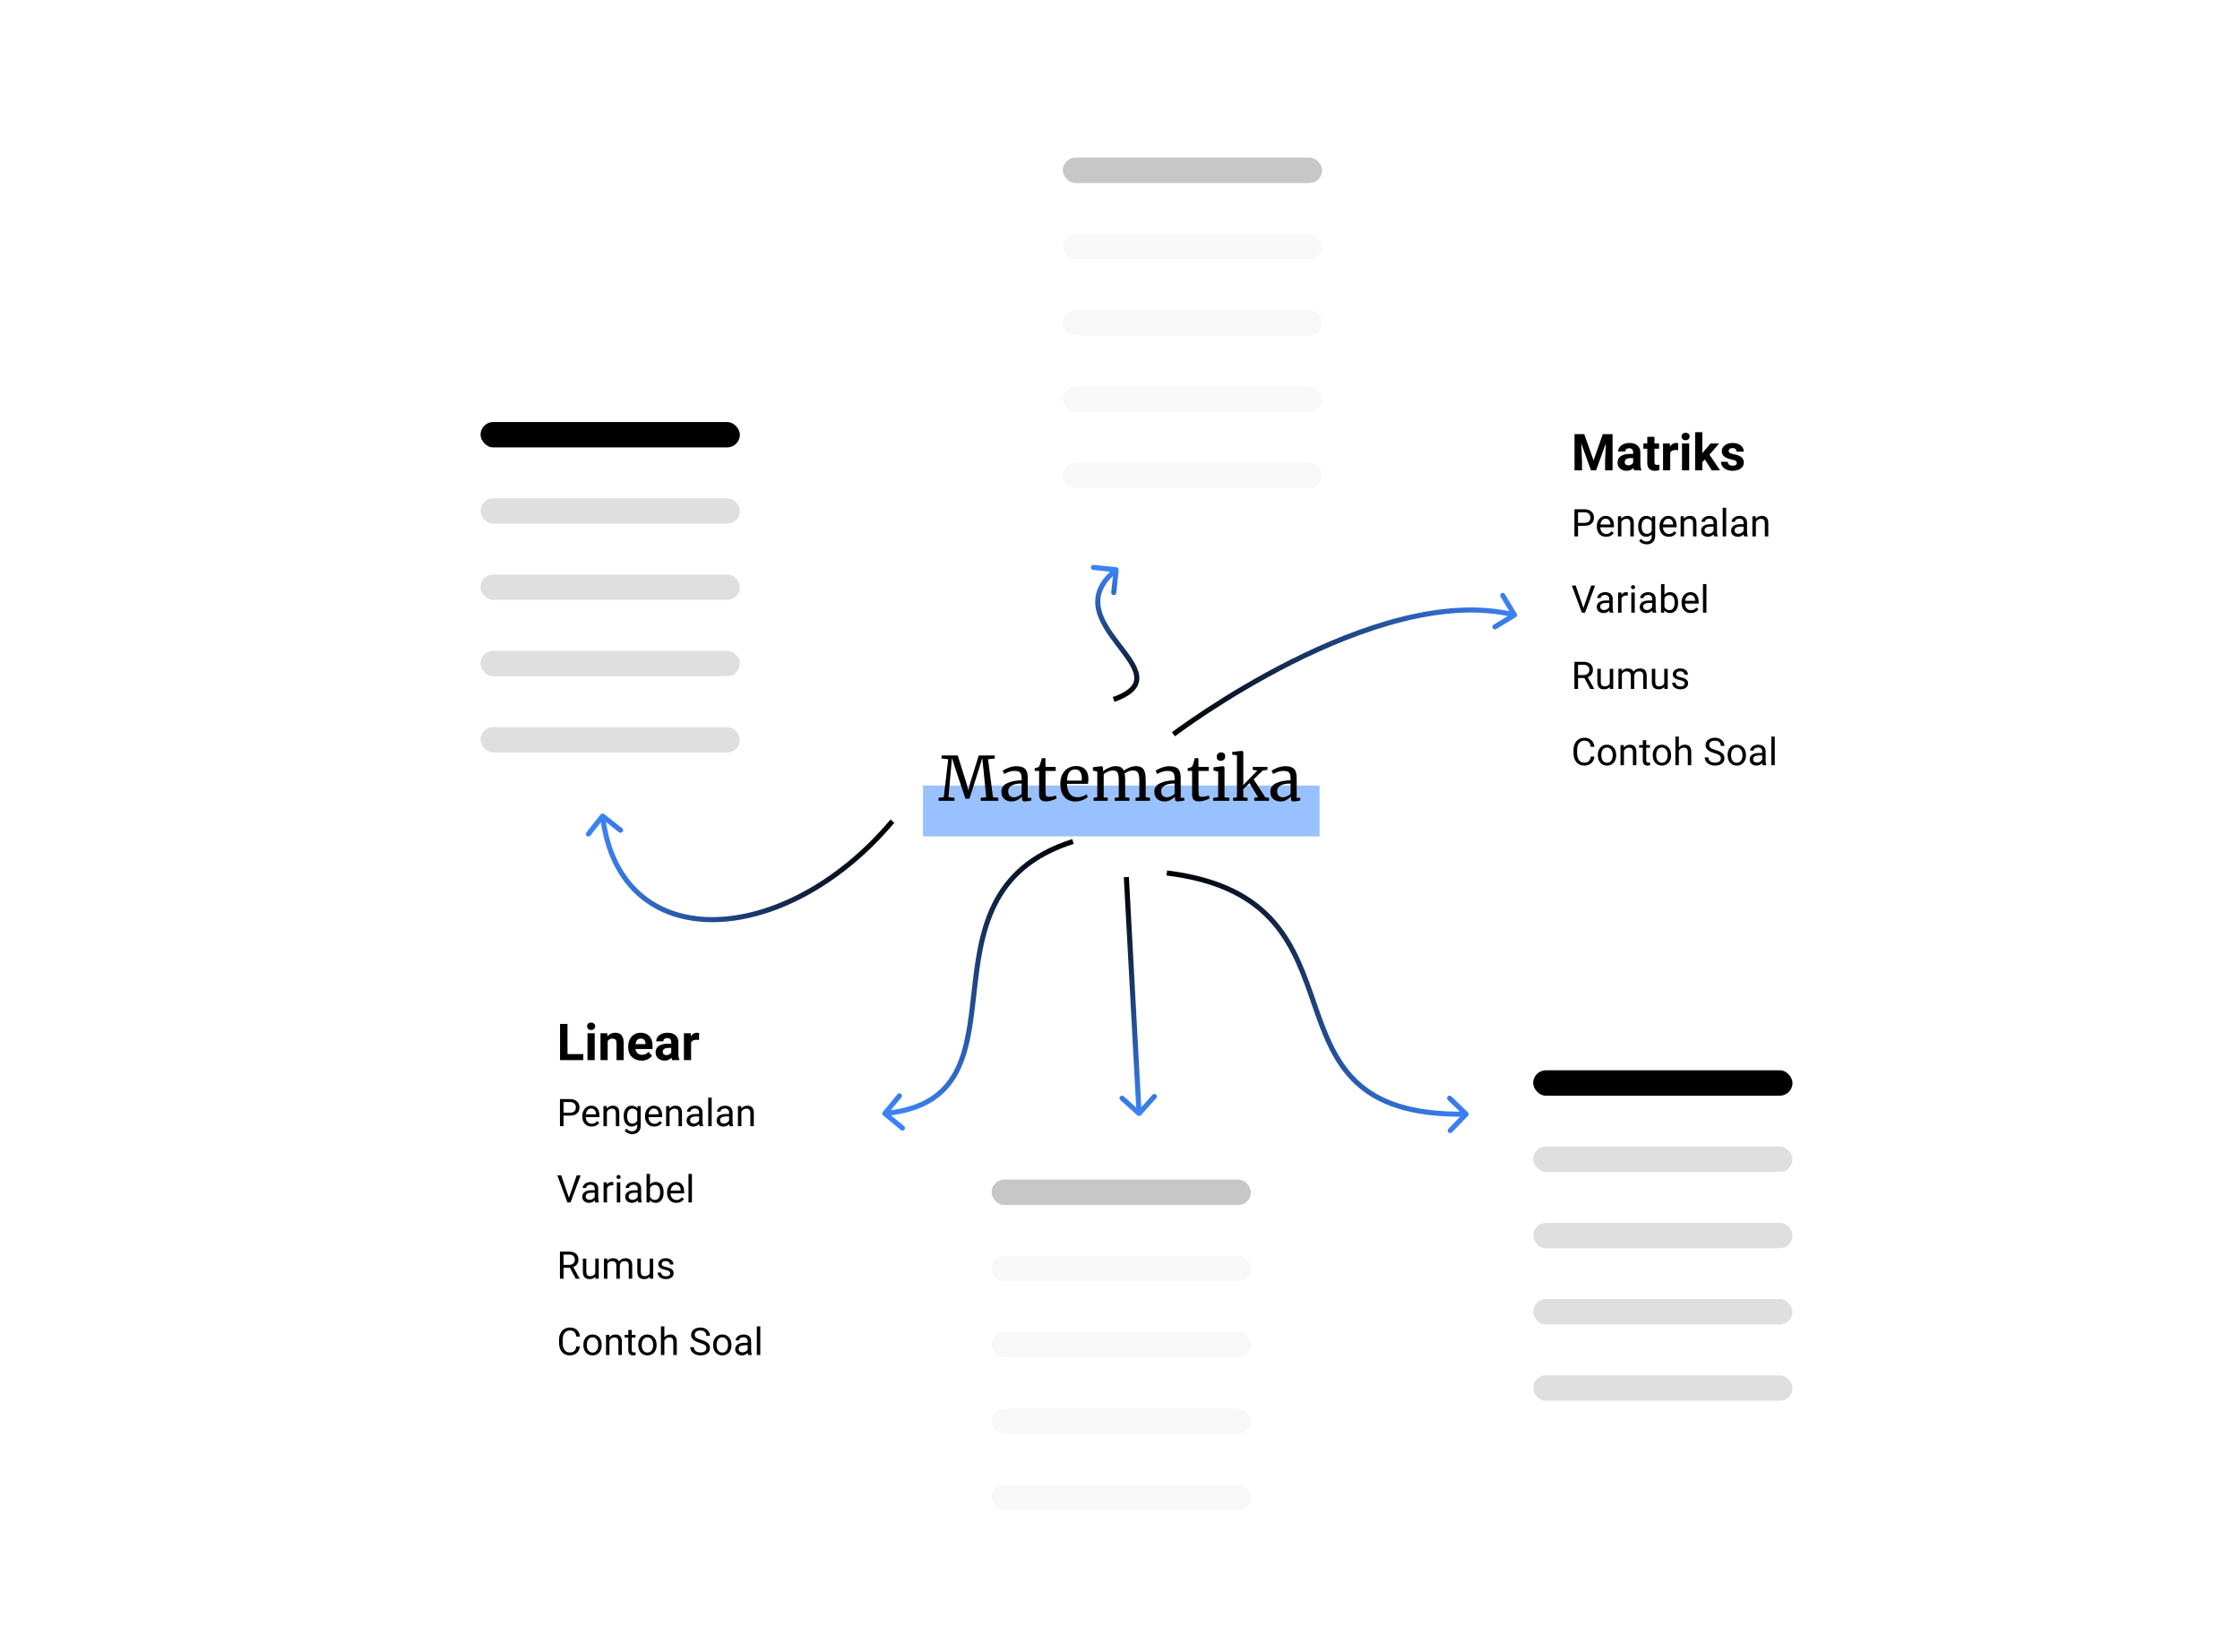 <svg width="881" height="650" viewBox="0 0 881 650" fill="none" xmlns="http://www.w3.org/2000/svg">
<rect width="881" height="650" fill="white"/>
<g filter="url(#filter0_d)">
<rect x="602" y="153" width="133" height="162" rx="10" fill="white"/>
</g>
<path d="M620.644 206.825V211H619.238V200.336H623.171C624.338 200.336 625.251 200.634 625.91 201.229C626.574 201.825 626.906 202.614 626.906 203.595C626.906 204.63 626.582 205.429 625.932 205.99C625.288 206.547 624.362 206.825 623.156 206.825H620.644ZM620.644 205.675H623.171C623.923 205.675 624.499 205.5 624.899 205.148C625.3 204.792 625.5 204.279 625.5 203.61C625.5 202.975 625.3 202.467 624.899 202.086C624.499 201.706 623.95 201.508 623.251 201.493H620.644V205.675ZM631.674 211.146C630.6 211.146 629.726 210.795 629.052 210.092C628.378 209.384 628.042 208.439 628.042 207.257V207.008C628.042 206.222 628.19 205.521 628.488 204.906C628.791 204.286 629.211 203.803 629.748 203.456C630.29 203.104 630.876 202.929 631.506 202.929C632.536 202.929 633.337 203.268 633.908 203.947C634.479 204.625 634.765 205.597 634.765 206.862V207.426H629.396C629.416 208.207 629.643 208.839 630.078 209.323C630.517 209.801 631.074 210.041 631.748 210.041C632.226 210.041 632.631 209.943 632.963 209.748C633.295 209.552 633.586 209.293 633.835 208.971L634.663 209.616C633.999 210.636 633.002 211.146 631.674 211.146ZM631.506 204.042C630.959 204.042 630.5 204.242 630.129 204.643C629.758 205.038 629.528 205.595 629.44 206.312H633.41V206.21C633.371 205.521 633.186 204.989 632.854 204.613C632.521 204.232 632.072 204.042 631.506 204.042ZM637.622 203.075L637.666 204.071C638.271 203.31 639.062 202.929 640.039 202.929C641.713 202.929 642.558 203.874 642.573 205.763V211H641.218V205.756C641.213 205.185 641.081 204.762 640.822 204.489C640.568 204.215 640.17 204.079 639.628 204.079C639.189 204.079 638.803 204.196 638.471 204.43C638.139 204.665 637.88 204.972 637.695 205.353V211H636.34V203.075H637.622ZM644.294 206.972C644.294 205.736 644.58 204.755 645.151 204.027C645.722 203.295 646.479 202.929 647.421 202.929C648.388 202.929 649.143 203.271 649.685 203.954L649.75 203.075H650.988V210.81C650.988 211.835 650.683 212.643 650.073 213.234C649.467 213.825 648.652 214.12 647.626 214.12C647.055 214.12 646.496 213.998 645.949 213.754C645.402 213.51 644.985 213.175 644.697 212.75L645.4 211.938C645.981 212.655 646.691 213.014 647.531 213.014C648.19 213.014 648.703 212.829 649.069 212.458C649.44 212.086 649.626 211.564 649.626 210.89V210.209C649.084 210.834 648.344 211.146 647.407 211.146C646.479 211.146 645.727 210.773 645.151 210.026C644.58 209.279 644.294 208.261 644.294 206.972ZM645.656 207.125C645.656 208.019 645.839 208.722 646.206 209.235C646.572 209.743 647.084 209.997 647.744 209.997C648.598 209.997 649.226 209.608 649.626 208.832V205.214C649.211 204.457 648.588 204.079 647.758 204.079C647.099 204.079 646.584 204.335 646.213 204.848C645.842 205.36 645.656 206.12 645.656 207.125ZM656.328 211.146C655.253 211.146 654.379 210.795 653.706 210.092C653.032 209.384 652.695 208.439 652.695 207.257V207.008C652.695 206.222 652.844 205.521 653.142 204.906C653.444 204.286 653.864 203.803 654.401 203.456C654.943 203.104 655.529 202.929 656.159 202.929C657.189 202.929 657.99 203.268 658.562 203.947C659.133 204.625 659.418 205.597 659.418 206.862V207.426H654.05C654.069 208.207 654.296 208.839 654.731 209.323C655.17 209.801 655.727 210.041 656.401 210.041C656.879 210.041 657.285 209.943 657.617 209.748C657.949 209.552 658.239 209.293 658.488 208.971L659.316 209.616C658.652 210.636 657.656 211.146 656.328 211.146ZM656.159 204.042C655.612 204.042 655.153 204.242 654.782 204.643C654.411 205.038 654.182 205.595 654.094 206.312H658.063V206.21C658.024 205.521 657.839 204.989 657.507 204.613C657.175 204.232 656.726 204.042 656.159 204.042ZM662.275 203.075L662.319 204.071C662.924 203.31 663.715 202.929 664.692 202.929C666.367 202.929 667.211 203.874 667.226 205.763V211H665.871V205.756C665.866 205.185 665.734 204.762 665.476 204.489C665.222 204.215 664.824 204.079 664.282 204.079C663.842 204.079 663.457 204.196 663.125 204.43C662.792 204.665 662.534 204.972 662.348 205.353V211H660.993V203.075H662.275ZM674.162 211C674.084 210.844 674.021 210.565 673.972 210.165C673.342 210.819 672.59 211.146 671.716 211.146C670.935 211.146 670.292 210.927 669.79 210.487C669.292 210.043 669.042 209.481 669.042 208.803C669.042 207.978 669.355 207.338 669.98 206.884C670.61 206.425 671.494 206.195 672.631 206.195H673.95V205.573C673.95 205.099 673.808 204.723 673.525 204.445C673.242 204.162 672.824 204.02 672.272 204.02C671.789 204.02 671.384 204.142 671.057 204.386C670.729 204.63 670.566 204.926 670.566 205.272H669.204C669.204 204.877 669.343 204.496 669.621 204.13C669.904 203.759 670.285 203.466 670.764 203.251C671.247 203.036 671.777 202.929 672.353 202.929C673.266 202.929 673.981 203.158 674.499 203.617C675.017 204.071 675.285 204.699 675.305 205.5V209.147C675.305 209.875 675.397 210.453 675.583 210.883V211H674.162ZM671.914 209.967C672.338 209.967 672.741 209.857 673.122 209.638C673.503 209.418 673.779 209.132 673.95 208.781V207.155H672.888C671.228 207.155 670.397 207.641 670.397 208.612C670.397 209.037 670.539 209.369 670.822 209.608C671.105 209.848 671.469 209.967 671.914 209.967ZM678.901 211H677.546V199.75H678.901V211ZM685.969 211C685.891 210.844 685.827 210.565 685.778 210.165C685.148 210.819 684.396 211.146 683.522 211.146C682.741 211.146 682.099 210.927 681.596 210.487C681.098 210.043 680.849 209.481 680.849 208.803C680.849 207.978 681.162 207.338 681.787 206.884C682.417 206.425 683.3 206.195 684.438 206.195H685.756V205.573C685.756 205.099 685.615 204.723 685.332 204.445C685.048 204.162 684.631 204.02 684.079 204.02C683.596 204.02 683.19 204.142 682.863 204.386C682.536 204.63 682.373 204.926 682.373 205.272H681.01C681.01 204.877 681.149 204.496 681.428 204.13C681.711 203.759 682.092 203.466 682.57 203.251C683.054 203.036 683.583 202.929 684.16 202.929C685.073 202.929 685.788 203.158 686.306 203.617C686.823 204.071 687.092 204.699 687.111 205.5V209.147C687.111 209.875 687.204 210.453 687.39 210.883V211H685.969ZM683.72 209.967C684.145 209.967 684.548 209.857 684.929 209.638C685.31 209.418 685.585 209.132 685.756 208.781V207.155H684.694C683.034 207.155 682.204 207.641 682.204 208.612C682.204 209.037 682.346 209.369 682.629 209.608C682.912 209.848 683.276 209.967 683.72 209.967ZM690.517 203.075L690.561 204.071C691.167 203.31 691.958 202.929 692.934 202.929C694.609 202.929 695.454 203.874 695.468 205.763V211H694.113V205.756C694.108 205.185 693.977 204.762 693.718 204.489C693.464 204.215 693.066 204.079 692.524 204.079C692.084 204.079 691.699 204.196 691.367 204.43C691.035 204.665 690.776 204.972 690.59 205.353V211H689.235V203.075H690.517Z" fill="black"/>
<path d="M623.098 170.781L626.75 181.094L630.383 170.781H634.23V185H631.291V181.113L631.584 174.404L627.746 185H625.734L621.906 174.414L622.199 181.113V185H619.27V170.781H623.098ZM642.727 185C642.596 184.746 642.502 184.43 642.443 184.053C641.76 184.814 640.871 185.195 639.777 185.195C638.742 185.195 637.883 184.896 637.199 184.297C636.522 183.698 636.184 182.943 636.184 182.031C636.184 180.911 636.597 180.052 637.424 179.453C638.257 178.854 639.458 178.551 641.027 178.545H642.326V177.939C642.326 177.451 642.199 177.061 641.945 176.768C641.698 176.475 641.304 176.328 640.764 176.328C640.288 176.328 639.914 176.442 639.641 176.67C639.374 176.898 639.24 177.21 639.24 177.607H636.418C636.418 176.995 636.607 176.429 636.984 175.908C637.362 175.387 637.896 174.98 638.586 174.688C639.276 174.388 640.051 174.238 640.91 174.238C642.212 174.238 643.244 174.567 644.006 175.225C644.774 175.876 645.158 176.794 645.158 177.979V182.559C645.165 183.561 645.305 184.32 645.578 184.834V185H642.727ZM640.393 183.037C640.809 183.037 641.193 182.946 641.545 182.764C641.896 182.575 642.157 182.324 642.326 182.012V180.195H641.271C639.859 180.195 639.107 180.684 639.016 181.66L639.006 181.826C639.006 182.178 639.13 182.467 639.377 182.695C639.624 182.923 639.963 183.037 640.393 183.037ZM650.705 171.836V174.434H652.512V176.504H650.705V181.777C650.705 182.168 650.78 182.448 650.93 182.617C651.079 182.786 651.366 182.871 651.789 182.871C652.102 182.871 652.378 182.848 652.619 182.803V184.941C652.066 185.111 651.496 185.195 650.91 185.195C648.931 185.195 647.922 184.196 647.883 182.197V176.504H646.34V174.434H647.883V171.836H650.705ZM660.021 177.08C659.637 177.028 659.299 177.002 659.006 177.002C657.938 177.002 657.238 177.363 656.906 178.086V185H654.084V174.434H656.75L656.828 175.693C657.395 174.723 658.179 174.238 659.182 174.238C659.494 174.238 659.787 174.281 660.061 174.365L660.021 177.08ZM664.367 185H661.535V174.434H664.367V185ZM661.369 171.699C661.369 171.276 661.509 170.928 661.789 170.654C662.076 170.381 662.463 170.244 662.951 170.244C663.433 170.244 663.817 170.381 664.104 170.654C664.39 170.928 664.533 171.276 664.533 171.699C664.533 172.129 664.387 172.48 664.094 172.754C663.807 173.027 663.426 173.164 662.951 173.164C662.476 173.164 662.092 173.027 661.799 172.754C661.512 172.48 661.369 172.129 661.369 171.699ZM670.539 180.762L669.523 181.777V185H666.701V170H669.523V178.311L670.07 177.607L672.775 174.434H676.164L672.346 178.838L676.496 185H673.254L670.539 180.762ZM683.107 182.08C683.107 181.735 682.935 181.465 682.59 181.27C682.251 181.068 681.704 180.889 680.949 180.732C678.436 180.205 677.18 179.137 677.18 177.529C677.18 176.592 677.567 175.811 678.342 175.186C679.123 174.554 680.142 174.238 681.398 174.238C682.74 174.238 683.811 174.554 684.611 175.186C685.419 175.817 685.822 176.637 685.822 177.646H683C683 177.243 682.87 176.911 682.609 176.65C682.349 176.383 681.942 176.25 681.389 176.25C680.913 176.25 680.546 176.357 680.285 176.572C680.025 176.787 679.895 177.061 679.895 177.393C679.895 177.705 680.041 177.959 680.334 178.154C680.633 178.343 681.135 178.509 681.838 178.652C682.541 178.789 683.133 178.945 683.615 179.121C685.106 179.668 685.852 180.615 685.852 181.963C685.852 182.926 685.438 183.708 684.611 184.307C683.785 184.899 682.717 185.195 681.408 185.195C680.523 185.195 679.735 185.039 679.045 184.727C678.361 184.408 677.824 183.975 677.434 183.428C677.043 182.874 676.848 182.279 676.848 181.641H679.523C679.549 182.142 679.735 182.526 680.08 182.793C680.425 183.06 680.887 183.193 681.467 183.193C682.007 183.193 682.414 183.092 682.688 182.891C682.967 182.682 683.107 182.412 683.107 182.08Z" fill="black"/>
<path d="M622.768 239.132L625.815 230.336H627.353L623.398 241H622.153L618.205 230.336H619.736L622.768 239.132ZM633.132 241C633.054 240.844 632.99 240.565 632.941 240.165C632.312 240.819 631.56 241.146 630.686 241.146C629.904 241.146 629.262 240.927 628.759 240.487C628.261 240.043 628.012 239.481 628.012 238.803C628.012 237.978 628.325 237.338 628.95 236.884C629.58 236.425 630.463 236.195 631.601 236.195H632.919V235.573C632.919 235.099 632.778 234.723 632.495 234.445C632.211 234.162 631.794 234.02 631.242 234.02C630.759 234.02 630.354 234.142 630.026 234.386C629.699 234.63 629.536 234.926 629.536 235.272H628.173C628.173 234.877 628.312 234.496 628.591 234.13C628.874 233.759 629.255 233.466 629.733 233.251C630.217 233.036 630.747 232.929 631.323 232.929C632.236 232.929 632.951 233.158 633.469 233.617C633.986 234.071 634.255 234.699 634.274 235.5V239.147C634.274 239.875 634.367 240.453 634.553 240.883V241H633.132ZM630.883 239.967C631.308 239.967 631.711 239.857 632.092 239.638C632.473 239.418 632.749 239.132 632.919 238.781V237.155H631.857C630.197 237.155 629.367 237.641 629.367 238.612C629.367 239.037 629.509 239.369 629.792 239.608C630.075 239.848 630.439 239.967 630.883 239.967ZM640.229 234.291C640.024 234.257 639.802 234.24 639.562 234.24C638.674 234.24 638.071 234.618 637.753 235.375V241H636.398V233.075H637.717L637.739 233.991C638.183 233.283 638.813 232.929 639.628 232.929C639.892 232.929 640.092 232.963 640.229 233.031V234.291ZM642.954 241H641.599V233.075H642.954V241ZM641.489 230.973C641.489 230.753 641.555 230.568 641.687 230.417C641.823 230.265 642.023 230.189 642.287 230.189C642.551 230.189 642.751 230.265 642.888 230.417C643.024 230.568 643.093 230.753 643.093 230.973C643.093 231.193 643.024 231.376 642.888 231.522C642.751 231.669 642.551 231.742 642.287 231.742C642.023 231.742 641.823 231.669 641.687 231.522C641.555 231.376 641.489 231.193 641.489 230.973ZM650.021 241C649.943 240.844 649.88 240.565 649.831 240.165C649.201 240.819 648.449 241.146 647.575 241.146C646.794 241.146 646.152 240.927 645.649 240.487C645.151 240.043 644.902 239.481 644.902 238.803C644.902 237.978 645.214 237.338 645.839 236.884C646.469 236.425 647.353 236.195 648.491 236.195H649.809V235.573C649.809 235.099 649.667 234.723 649.384 234.445C649.101 234.162 648.684 234.02 648.132 234.02C647.648 234.02 647.243 234.142 646.916 234.386C646.589 234.63 646.425 234.926 646.425 235.272H645.063C645.063 234.877 645.202 234.496 645.48 234.13C645.764 233.759 646.145 233.466 646.623 233.251C647.106 233.036 647.636 232.929 648.212 232.929C649.125 232.929 649.841 233.158 650.358 233.617C650.876 234.071 651.145 234.699 651.164 235.5V239.147C651.164 239.875 651.257 240.453 651.442 240.883V241H650.021ZM647.773 239.967C648.198 239.967 648.601 239.857 648.981 239.638C649.362 239.418 649.638 239.132 649.809 238.781V237.155H648.747C647.087 237.155 646.257 237.641 646.257 238.612C646.257 239.037 646.398 239.369 646.682 239.608C646.965 239.848 647.329 239.967 647.773 239.967ZM659.997 237.125C659.997 238.336 659.719 239.311 659.162 240.048C658.605 240.78 657.858 241.146 656.921 241.146C655.92 241.146 655.146 240.792 654.599 240.084L654.533 241H653.288V229.75H654.643V233.947C655.19 233.268 655.944 232.929 656.906 232.929C657.868 232.929 658.623 233.292 659.169 234.02C659.721 234.748 659.997 235.744 659.997 237.008V237.125ZM658.642 236.972C658.642 236.049 658.464 235.336 658.107 234.833C657.751 234.33 657.238 234.079 656.569 234.079C655.676 234.079 655.034 234.494 654.643 235.324V238.751C655.058 239.582 655.705 239.997 656.584 239.997C657.233 239.997 657.739 239.745 658.1 239.242C658.461 238.739 658.642 237.982 658.642 236.972ZM665 241.146C663.925 241.146 663.051 240.795 662.377 240.092C661.704 239.384 661.367 238.439 661.367 237.257V237.008C661.367 236.222 661.516 235.521 661.813 234.906C662.116 234.286 662.536 233.803 663.073 233.456C663.615 233.104 664.201 232.929 664.831 232.929C665.861 232.929 666.662 233.268 667.233 233.947C667.805 234.625 668.09 235.597 668.09 236.862V237.426H662.722C662.741 238.207 662.968 238.839 663.403 239.323C663.842 239.801 664.399 240.041 665.073 240.041C665.551 240.041 665.957 239.943 666.289 239.748C666.621 239.552 666.911 239.293 667.16 238.971L667.988 239.616C667.324 240.636 666.328 241.146 665 241.146ZM664.831 234.042C664.284 234.042 663.825 234.242 663.454 234.643C663.083 235.038 662.854 235.595 662.766 236.312H666.735V236.21C666.696 235.521 666.511 234.989 666.179 234.613C665.847 234.232 665.397 234.042 664.831 234.042ZM671.137 241H669.782V229.75H671.137V241Z" fill="black"/>
<path d="M623.149 266.686H620.644V271H619.23V260.336H622.761C623.962 260.336 624.885 260.609 625.529 261.156C626.179 261.703 626.503 262.499 626.503 263.544C626.503 264.208 626.323 264.787 625.961 265.28C625.605 265.773 625.107 266.142 624.467 266.386L626.972 270.912V271H625.463L623.149 266.686ZM620.644 265.536H622.805C623.503 265.536 624.057 265.355 624.467 264.994C624.882 264.633 625.09 264.149 625.09 263.544C625.09 262.885 624.892 262.379 624.497 262.028C624.106 261.676 623.54 261.498 622.797 261.493H620.644V265.536ZM633.161 270.216C632.634 270.836 631.86 271.146 630.839 271.146C629.995 271.146 629.35 270.902 628.906 270.414C628.466 269.921 628.244 269.193 628.239 268.231V263.075H629.594V268.195C629.594 269.396 630.083 269.997 631.059 269.997C632.094 269.997 632.783 269.611 633.125 268.839V263.075H634.479V271H633.19L633.161 270.216ZM637.819 263.075L637.856 263.954C638.437 263.271 639.221 262.929 640.207 262.929C641.315 262.929 642.07 263.354 642.47 264.203C642.734 263.822 643.076 263.515 643.496 263.28C643.92 263.046 644.421 262.929 644.997 262.929C646.735 262.929 647.619 263.849 647.648 265.69V271H646.293V265.771C646.293 265.204 646.164 264.782 645.905 264.503C645.646 264.22 645.212 264.079 644.602 264.079C644.099 264.079 643.681 264.23 643.349 264.533C643.017 264.831 642.824 265.233 642.771 265.741V271H641.408V265.807C641.408 264.655 640.844 264.079 639.716 264.079C638.828 264.079 638.22 264.457 637.893 265.214V271H636.538V263.075H637.819ZM654.592 270.216C654.064 270.836 653.291 271.146 652.27 271.146C651.425 271.146 650.781 270.902 650.336 270.414C649.897 269.921 649.675 269.193 649.67 268.231V263.075H651.025V268.195C651.025 269.396 651.513 269.997 652.49 269.997C653.525 269.997 654.213 269.611 654.555 268.839V263.075H655.91V271H654.621L654.592 270.216ZM662.59 268.898C662.59 268.532 662.451 268.249 662.172 268.048C661.899 267.843 661.418 267.667 660.729 267.521C660.046 267.375 659.501 267.199 659.096 266.994C658.696 266.789 658.398 266.544 658.203 266.261C658.012 265.978 657.917 265.641 657.917 265.25C657.917 264.601 658.19 264.052 658.737 263.603C659.289 263.153 659.992 262.929 660.847 262.929C661.745 262.929 662.473 263.161 663.029 263.625C663.591 264.088 663.872 264.682 663.872 265.404H662.509C662.509 265.033 662.351 264.713 662.033 264.445C661.721 264.176 661.325 264.042 660.847 264.042C660.354 264.042 659.968 264.149 659.689 264.364C659.411 264.579 659.272 264.86 659.272 265.207C659.272 265.534 659.401 265.78 659.66 265.946C659.919 266.112 660.385 266.271 661.059 266.422C661.738 266.574 662.287 266.754 662.707 266.964C663.127 267.174 663.437 267.428 663.637 267.726C663.842 268.019 663.945 268.378 663.945 268.803C663.945 269.511 663.662 270.08 663.095 270.509C662.529 270.934 661.794 271.146 660.891 271.146C660.256 271.146 659.694 271.034 659.206 270.81C658.718 270.585 658.334 270.272 658.056 269.872C657.783 269.467 657.646 269.03 657.646 268.561H659.001C659.025 269.015 659.206 269.376 659.543 269.645C659.885 269.909 660.334 270.041 660.891 270.041C661.403 270.041 661.813 269.938 662.121 269.733C662.434 269.523 662.59 269.245 662.59 268.898Z" fill="black"/>
<path d="M627.082 297.616C626.95 298.744 626.533 299.616 625.83 300.231C625.131 300.841 624.201 301.146 623.039 301.146C621.779 301.146 620.769 300.695 620.007 299.792C619.25 298.888 618.872 297.68 618.872 296.166V295.141C618.872 294.149 619.047 293.278 619.399 292.526C619.755 291.774 620.258 291.198 620.908 290.797C621.557 290.392 622.309 290.189 623.164 290.189C624.296 290.189 625.205 290.507 625.888 291.142C626.572 291.771 626.97 292.646 627.082 293.764H625.668C625.546 292.914 625.28 292.299 624.87 291.918C624.465 291.537 623.896 291.347 623.164 291.347C622.265 291.347 621.56 291.679 621.047 292.343C620.539 293.007 620.285 293.952 620.285 295.177V296.21C620.285 297.367 620.527 298.288 621.01 298.971C621.494 299.655 622.17 299.997 623.039 299.997C623.82 299.997 624.418 299.821 624.833 299.469C625.253 299.113 625.532 298.495 625.668 297.616H627.082ZM628.437 296.964C628.437 296.188 628.588 295.49 628.891 294.87C629.199 294.25 629.624 293.771 630.166 293.434C630.712 293.097 631.335 292.929 632.033 292.929C633.112 292.929 633.984 293.302 634.648 294.049C635.317 294.796 635.651 295.79 635.651 297.03V297.125C635.651 297.897 635.502 298.59 635.205 299.206C634.912 299.816 634.489 300.292 633.938 300.634C633.391 300.976 632.761 301.146 632.048 301.146C630.974 301.146 630.102 300.773 629.433 300.026C628.769 299.279 628.437 298.29 628.437 297.06V296.964ZM629.799 297.125C629.799 298.004 630.002 298.71 630.407 299.242C630.817 299.774 631.364 300.041 632.048 300.041C632.736 300.041 633.283 299.772 633.688 299.235C634.094 298.693 634.296 297.936 634.296 296.964C634.296 296.095 634.089 295.392 633.674 294.855C633.264 294.313 632.717 294.042 632.033 294.042C631.364 294.042 630.825 294.308 630.415 294.84C630.004 295.373 629.799 296.134 629.799 297.125ZM638.632 293.075L638.676 294.071C639.282 293.31 640.073 292.929 641.049 292.929C642.724 292.929 643.569 293.874 643.583 295.763V301H642.229V295.756C642.224 295.185 642.092 294.762 641.833 294.489C641.579 294.215 641.181 294.079 640.639 294.079C640.2 294.079 639.814 294.196 639.482 294.43C639.15 294.665 638.891 294.972 638.706 295.353V301H637.351V293.075H638.632ZM647.465 291.156V293.075H648.945V294.123H647.465V299.037C647.465 299.354 647.531 299.594 647.663 299.755C647.795 299.911 648.02 299.989 648.337 299.989C648.493 299.989 648.708 299.96 648.981 299.901V301C648.625 301.098 648.278 301.146 647.941 301.146C647.336 301.146 646.879 300.963 646.572 300.597C646.264 300.231 646.11 299.711 646.11 299.037V294.123H644.667V293.075H646.11V291.156H647.465ZM650.029 296.964C650.029 296.188 650.18 295.49 650.483 294.87C650.791 294.25 651.215 293.771 651.757 293.434C652.304 293.097 652.927 292.929 653.625 292.929C654.704 292.929 655.576 293.302 656.24 294.049C656.909 294.796 657.243 295.79 657.243 297.03V297.125C657.243 297.897 657.094 298.59 656.796 299.206C656.503 299.816 656.081 300.292 655.529 300.634C654.982 300.976 654.353 301.146 653.64 301.146C652.565 301.146 651.694 300.773 651.025 300.026C650.361 299.279 650.029 298.29 650.029 297.06V296.964ZM651.391 297.125C651.391 298.004 651.594 298.71 651.999 299.242C652.409 299.774 652.956 300.041 653.64 300.041C654.328 300.041 654.875 299.772 655.28 299.235C655.686 298.693 655.888 297.936 655.888 296.964C655.888 296.095 655.681 295.392 655.266 294.855C654.855 294.313 654.309 294.042 653.625 294.042C652.956 294.042 652.417 294.308 652.006 294.84C651.596 295.373 651.391 296.134 651.391 297.125ZM660.297 294.035C660.898 293.297 661.679 292.929 662.641 292.929C664.316 292.929 665.161 293.874 665.175 295.763V301H663.82V295.756C663.815 295.185 663.684 294.762 663.425 294.489C663.171 294.215 662.773 294.079 662.231 294.079C661.792 294.079 661.406 294.196 661.074 294.43C660.742 294.665 660.483 294.972 660.297 295.353V301H658.942V289.75H660.297V294.035ZM674.279 296.247C673.073 295.9 672.194 295.475 671.643 294.972C671.096 294.464 670.822 293.839 670.822 293.097C670.822 292.257 671.157 291.564 671.826 291.017C672.5 290.465 673.374 290.189 674.448 290.189C675.18 290.189 675.832 290.331 676.403 290.614C676.979 290.897 677.424 291.288 677.736 291.786C678.054 292.284 678.212 292.829 678.212 293.419H676.799C676.799 292.775 676.594 292.27 676.184 291.903C675.773 291.532 675.195 291.347 674.448 291.347C673.754 291.347 673.212 291.5 672.822 291.808C672.436 292.111 672.243 292.533 672.243 293.075C672.243 293.51 672.426 293.878 672.792 294.181C673.164 294.479 673.791 294.752 674.675 295.001C675.563 295.25 676.257 295.526 676.755 295.829C677.258 296.127 677.629 296.476 677.868 296.876C678.112 297.277 678.234 297.748 678.234 298.29C678.234 299.154 677.897 299.848 677.224 300.37C676.55 300.888 675.649 301.146 674.521 301.146C673.789 301.146 673.105 301.007 672.47 300.729C671.835 300.446 671.345 300.06 670.998 299.572C670.656 299.083 670.485 298.529 670.485 297.909H671.899C671.899 298.554 672.136 299.064 672.609 299.44C673.088 299.811 673.725 299.997 674.521 299.997C675.263 299.997 675.832 299.845 676.228 299.542C676.623 299.24 676.821 298.827 676.821 298.305C676.821 297.782 676.638 297.379 676.271 297.096C675.905 296.808 675.241 296.525 674.279 296.247ZM679.472 296.964C679.472 296.188 679.624 295.49 679.926 294.87C680.234 294.25 680.659 293.771 681.201 293.434C681.748 293.097 682.37 292.929 683.068 292.929C684.147 292.929 685.019 293.302 685.683 294.049C686.352 294.796 686.687 295.79 686.687 297.03V297.125C686.687 297.897 686.538 298.59 686.24 299.206C685.947 299.816 685.524 300.292 684.973 300.634C684.426 300.976 683.796 301.146 683.083 301.146C682.009 301.146 681.137 300.773 680.468 300.026C679.804 299.279 679.472 298.29 679.472 297.06V296.964ZM680.834 297.125C680.834 298.004 681.037 298.71 681.442 299.242C681.853 299.774 682.399 300.041 683.083 300.041C683.771 300.041 684.318 299.772 684.724 299.235C685.129 298.693 685.332 297.936 685.332 296.964C685.332 296.095 685.124 295.392 684.709 294.855C684.299 294.313 683.752 294.042 683.068 294.042C682.399 294.042 681.86 294.308 681.45 294.84C681.04 295.373 680.834 296.134 680.834 297.125ZM693.278 301C693.2 300.844 693.137 300.565 693.088 300.165C692.458 300.819 691.706 301.146 690.832 301.146C690.051 301.146 689.409 300.927 688.906 300.487C688.408 300.043 688.159 299.481 688.159 298.803C688.159 297.978 688.471 297.338 689.096 296.884C689.726 296.425 690.61 296.195 691.748 296.195H693.066V295.573C693.066 295.099 692.924 294.723 692.641 294.445C692.358 294.162 691.94 294.02 691.389 294.02C690.905 294.02 690.5 294.142 690.173 294.386C689.846 294.63 689.682 294.926 689.682 295.272H688.32C688.32 294.877 688.459 294.496 688.737 294.13C689.021 293.759 689.401 293.466 689.88 293.251C690.363 293.036 690.893 292.929 691.469 292.929C692.382 292.929 693.098 293.158 693.615 293.617C694.133 294.071 694.401 294.699 694.421 295.5V299.147C694.421 299.875 694.514 300.453 694.699 300.883V301H693.278ZM691.03 299.967C691.455 299.967 691.857 299.857 692.238 299.638C692.619 299.418 692.895 299.132 693.066 298.781V297.155H692.004C690.344 297.155 689.514 297.641 689.514 298.612C689.514 299.037 689.655 299.369 689.938 299.608C690.222 299.848 690.585 299.967 691.03 299.967ZM698.017 301H696.662V289.75H698.017V301Z" fill="black"/>
<g filter="url(#filter1_d)">
<rect x="203" y="385" width="133" height="162" rx="10" fill="white"/>
</g>
<path d="M221.644 438.825V443H220.238V432.336H224.171C225.338 432.336 226.251 432.634 226.91 433.229C227.574 433.825 227.906 434.614 227.906 435.595C227.906 436.63 227.582 437.429 226.932 437.99C226.288 438.547 225.362 438.825 224.156 438.825H221.644ZM221.644 437.675H224.171C224.923 437.675 225.499 437.5 225.899 437.148C226.3 436.792 226.5 436.279 226.5 435.61C226.5 434.975 226.3 434.467 225.899 434.086C225.499 433.706 224.95 433.508 224.251 433.493H221.644V437.675ZM232.674 443.146C231.6 443.146 230.726 442.795 230.052 442.092C229.378 441.384 229.042 440.439 229.042 439.257V439.008C229.042 438.222 229.19 437.521 229.488 436.906C229.791 436.286 230.211 435.803 230.748 435.456C231.29 435.104 231.876 434.929 232.506 434.929C233.536 434.929 234.337 435.268 234.908 435.947C235.479 436.625 235.765 437.597 235.765 438.862V439.426H230.396C230.416 440.207 230.643 440.839 231.078 441.323C231.517 441.801 232.074 442.041 232.748 442.041C233.226 442.041 233.631 441.943 233.963 441.748C234.295 441.552 234.586 441.293 234.835 440.971L235.663 441.616C234.999 442.636 234.002 443.146 232.674 443.146ZM232.506 436.042C231.959 436.042 231.5 436.242 231.129 436.643C230.758 437.038 230.528 437.595 230.44 438.312H234.41V438.21C234.371 437.521 234.186 436.989 233.854 436.613C233.521 436.232 233.072 436.042 232.506 436.042ZM238.622 435.075L238.666 436.071C239.271 435.31 240.062 434.929 241.039 434.929C242.713 434.929 243.558 435.874 243.573 437.763V443H242.218V437.756C242.213 437.185 242.081 436.762 241.822 436.489C241.568 436.215 241.17 436.079 240.628 436.079C240.189 436.079 239.803 436.196 239.471 436.43C239.139 436.665 238.88 436.972 238.695 437.353V443H237.34V435.075H238.622ZM245.294 438.972C245.294 437.736 245.58 436.755 246.151 436.027C246.722 435.295 247.479 434.929 248.421 434.929C249.388 434.929 250.143 435.271 250.685 435.954L250.75 435.075H251.988V442.81C251.988 443.835 251.683 444.643 251.073 445.234C250.467 445.825 249.652 446.12 248.626 446.12C248.055 446.12 247.496 445.998 246.949 445.754C246.402 445.51 245.985 445.175 245.697 444.75L246.4 443.938C246.981 444.655 247.691 445.014 248.531 445.014C249.19 445.014 249.703 444.829 250.069 444.458C250.44 444.086 250.626 443.564 250.626 442.89V442.209C250.084 442.834 249.344 443.146 248.407 443.146C247.479 443.146 246.727 442.773 246.151 442.026C245.58 441.279 245.294 440.261 245.294 438.972ZM246.656 439.125C246.656 440.019 246.839 440.722 247.206 441.235C247.572 441.743 248.084 441.997 248.744 441.997C249.598 441.997 250.226 441.608 250.626 440.832V437.214C250.211 436.457 249.588 436.079 248.758 436.079C248.099 436.079 247.584 436.335 247.213 436.848C246.842 437.36 246.656 438.12 246.656 439.125ZM257.328 443.146C256.253 443.146 255.379 442.795 254.706 442.092C254.032 441.384 253.695 440.439 253.695 439.257V439.008C253.695 438.222 253.844 437.521 254.142 436.906C254.444 436.286 254.864 435.803 255.401 435.456C255.943 435.104 256.529 434.929 257.159 434.929C258.189 434.929 258.99 435.268 259.562 435.947C260.133 436.625 260.418 437.597 260.418 438.862V439.426H255.05C255.069 440.207 255.296 440.839 255.731 441.323C256.17 441.801 256.727 442.041 257.401 442.041C257.879 442.041 258.285 441.943 258.617 441.748C258.949 441.552 259.239 441.293 259.488 440.971L260.316 441.616C259.652 442.636 258.656 443.146 257.328 443.146ZM257.159 436.042C256.612 436.042 256.153 436.242 255.782 436.643C255.411 437.038 255.182 437.595 255.094 438.312H259.063V438.21C259.024 437.521 258.839 436.989 258.507 436.613C258.175 436.232 257.726 436.042 257.159 436.042ZM263.275 435.075L263.319 436.071C263.924 435.31 264.715 434.929 265.692 434.929C267.367 434.929 268.211 435.874 268.226 437.763V443H266.871V437.756C266.866 437.185 266.734 436.762 266.476 436.489C266.222 436.215 265.824 436.079 265.282 436.079C264.842 436.079 264.457 436.196 264.125 436.43C263.792 436.665 263.534 436.972 263.348 437.353V443H261.993V435.075H263.275ZM275.162 443C275.084 442.844 275.021 442.565 274.972 442.165C274.342 442.819 273.59 443.146 272.716 443.146C271.935 443.146 271.292 442.927 270.79 442.487C270.292 442.043 270.042 441.481 270.042 440.803C270.042 439.978 270.355 439.338 270.98 438.884C271.61 438.425 272.494 438.195 273.631 438.195H274.95V437.573C274.95 437.099 274.808 436.723 274.525 436.445C274.242 436.162 273.824 436.02 273.272 436.02C272.789 436.02 272.384 436.142 272.057 436.386C271.729 436.63 271.566 436.926 271.566 437.272H270.204C270.204 436.877 270.343 436.496 270.621 436.13C270.904 435.759 271.285 435.466 271.764 435.251C272.247 435.036 272.777 434.929 273.353 434.929C274.266 434.929 274.981 435.158 275.499 435.617C276.017 436.071 276.285 436.699 276.305 437.5V441.147C276.305 441.875 276.397 442.453 276.583 442.883V443H275.162ZM272.914 441.967C273.338 441.967 273.741 441.857 274.122 441.638C274.503 441.418 274.779 441.132 274.95 440.781V439.155H273.888C272.228 439.155 271.397 439.641 271.397 440.612C271.397 441.037 271.539 441.369 271.822 441.608C272.105 441.848 272.469 441.967 272.914 441.967ZM279.901 443H278.546V431.75H279.901V443ZM286.969 443C286.891 442.844 286.827 442.565 286.778 442.165C286.148 442.819 285.396 443.146 284.522 443.146C283.741 443.146 283.099 442.927 282.596 442.487C282.098 442.043 281.849 441.481 281.849 440.803C281.849 439.978 282.162 439.338 282.787 438.884C283.417 438.425 284.3 438.195 285.438 438.195H286.756V437.573C286.756 437.099 286.615 436.723 286.332 436.445C286.048 436.162 285.631 436.02 285.079 436.02C284.596 436.02 284.19 436.142 283.863 436.386C283.536 436.63 283.373 436.926 283.373 437.272H282.01C282.01 436.877 282.149 436.496 282.428 436.13C282.711 435.759 283.092 435.466 283.57 435.251C284.054 435.036 284.583 434.929 285.16 434.929C286.073 434.929 286.788 435.158 287.306 435.617C287.823 436.071 288.092 436.699 288.111 437.5V441.147C288.111 441.875 288.204 442.453 288.39 442.883V443H286.969ZM284.72 441.967C285.145 441.967 285.548 441.857 285.929 441.638C286.31 441.418 286.585 441.132 286.756 440.781V439.155H285.694C284.034 439.155 283.204 439.641 283.204 440.612C283.204 441.037 283.346 441.369 283.629 441.608C283.912 441.848 284.276 441.967 284.72 441.967ZM291.517 435.075L291.561 436.071C292.167 435.31 292.958 434.929 293.934 434.929C295.609 434.929 296.454 435.874 296.468 437.763V443H295.113V437.756C295.108 437.185 294.977 436.762 294.718 436.489C294.464 436.215 294.066 436.079 293.524 436.079C293.084 436.079 292.699 436.196 292.367 436.43C292.035 436.665 291.776 436.972 291.59 437.353V443H290.235V435.075H291.517Z" fill="black"/>
<path d="M223.199 414.646H229.42V417H220.27V402.781H223.199V414.646ZM233.902 417H231.07V406.434H233.902V417ZM230.904 403.699C230.904 403.276 231.044 402.928 231.324 402.654C231.611 402.381 231.998 402.244 232.486 402.244C232.968 402.244 233.352 402.381 233.639 402.654C233.925 402.928 234.068 403.276 234.068 403.699C234.068 404.129 233.922 404.48 233.629 404.754C233.342 405.027 232.962 405.164 232.486 405.164C232.011 405.164 231.627 405.027 231.334 404.754C231.048 404.48 230.904 404.129 230.904 403.699ZM238.834 406.434L238.922 407.654C239.677 406.71 240.689 406.238 241.959 406.238C243.079 406.238 243.912 406.567 244.459 407.225C245.006 407.882 245.286 408.865 245.299 410.174V417H242.477V410.242C242.477 409.643 242.346 409.21 242.086 408.943C241.826 408.67 241.393 408.533 240.787 408.533C239.993 408.533 239.397 408.872 239 409.549V417H236.178V406.434H238.834ZM252.311 417.195C250.761 417.195 249.498 416.72 248.521 415.77C247.551 414.819 247.066 413.553 247.066 411.971V411.697C247.066 410.636 247.271 409.689 247.682 408.855C248.092 408.016 248.671 407.371 249.42 406.922C250.175 406.466 251.035 406.238 251.998 406.238C253.443 406.238 254.579 406.694 255.406 407.605C256.24 408.517 256.656 409.809 256.656 411.482V412.635H249.928C250.019 413.325 250.292 413.878 250.748 414.295C251.21 414.712 251.793 414.92 252.496 414.92C253.583 414.92 254.433 414.526 255.045 413.738L256.432 415.291C256.008 415.89 255.436 416.359 254.713 416.697C253.99 417.029 253.189 417.195 252.311 417.195ZM251.988 408.523C251.428 408.523 250.973 408.712 250.621 409.09C250.276 409.467 250.055 410.008 249.957 410.711H253.883V410.486C253.87 409.861 253.701 409.38 253.375 409.041C253.049 408.696 252.587 408.523 251.988 408.523ZM264.391 417C264.26 416.746 264.166 416.43 264.107 416.053C263.424 416.814 262.535 417.195 261.441 417.195C260.406 417.195 259.547 416.896 258.863 416.297C258.186 415.698 257.848 414.943 257.848 414.031C257.848 412.911 258.261 412.052 259.088 411.453C259.921 410.854 261.122 410.551 262.691 410.545H263.99V409.939C263.99 409.451 263.863 409.061 263.609 408.768C263.362 408.475 262.968 408.328 262.428 408.328C261.952 408.328 261.578 408.442 261.305 408.67C261.038 408.898 260.904 409.21 260.904 409.607H258.082C258.082 408.995 258.271 408.429 258.648 407.908C259.026 407.387 259.56 406.98 260.25 406.688C260.94 406.388 261.715 406.238 262.574 406.238C263.876 406.238 264.908 406.567 265.67 407.225C266.438 407.876 266.822 408.794 266.822 409.979V414.559C266.829 415.561 266.969 416.32 267.242 416.834V417H264.391ZM262.057 415.037C262.473 415.037 262.857 414.946 263.209 414.764C263.561 414.575 263.821 414.324 263.99 414.012V412.195H262.936C261.523 412.195 260.771 412.684 260.68 413.66L260.67 413.826C260.67 414.178 260.794 414.467 261.041 414.695C261.288 414.923 261.627 415.037 262.057 415.037ZM274.928 409.08C274.544 409.028 274.205 409.002 273.912 409.002C272.844 409.002 272.145 409.363 271.812 410.086V417H268.99V406.434H271.656L271.734 407.693C272.301 406.723 273.085 406.238 274.088 406.238C274.4 406.238 274.693 406.281 274.967 406.365L274.928 409.08Z" fill="black"/>
<path d="M223.768 471.132L226.815 462.336H228.353L224.398 473H223.153L219.205 462.336H220.736L223.768 471.132ZM234.132 473C234.054 472.844 233.99 472.565 233.941 472.165C233.312 472.819 232.56 473.146 231.686 473.146C230.904 473.146 230.262 472.927 229.759 472.487C229.261 472.043 229.012 471.481 229.012 470.803C229.012 469.978 229.325 469.338 229.95 468.884C230.58 468.425 231.463 468.195 232.601 468.195H233.919V467.573C233.919 467.099 233.778 466.723 233.495 466.445C233.211 466.162 232.794 466.02 232.242 466.02C231.759 466.02 231.354 466.142 231.026 466.386C230.699 466.63 230.536 466.926 230.536 467.272H229.173C229.173 466.877 229.312 466.496 229.591 466.13C229.874 465.759 230.255 465.466 230.733 465.251C231.217 465.036 231.747 464.929 232.323 464.929C233.236 464.929 233.951 465.158 234.469 465.617C234.986 466.071 235.255 466.699 235.274 467.5V471.147C235.274 471.875 235.367 472.453 235.553 472.883V473H234.132ZM231.883 471.967C232.308 471.967 232.711 471.857 233.092 471.638C233.473 471.418 233.749 471.132 233.919 470.781V469.155H232.857C231.197 469.155 230.367 469.641 230.367 470.612C230.367 471.037 230.509 471.369 230.792 471.608C231.075 471.848 231.439 471.967 231.883 471.967ZM241.229 466.291C241.024 466.257 240.802 466.24 240.562 466.24C239.674 466.24 239.071 466.618 238.753 467.375V473H237.398V465.075H238.717L238.739 465.991C239.183 465.283 239.813 464.929 240.628 464.929C240.892 464.929 241.092 464.963 241.229 465.031V466.291ZM243.954 473H242.599V465.075H243.954V473ZM242.489 462.973C242.489 462.753 242.555 462.568 242.687 462.417C242.823 462.265 243.023 462.189 243.287 462.189C243.551 462.189 243.751 462.265 243.888 462.417C244.024 462.568 244.093 462.753 244.093 462.973C244.093 463.193 244.024 463.376 243.888 463.522C243.751 463.669 243.551 463.742 243.287 463.742C243.023 463.742 242.823 463.669 242.687 463.522C242.555 463.376 242.489 463.193 242.489 462.973ZM251.021 473C250.943 472.844 250.88 472.565 250.831 472.165C250.201 472.819 249.449 473.146 248.575 473.146C247.794 473.146 247.152 472.927 246.649 472.487C246.151 472.043 245.902 471.481 245.902 470.803C245.902 469.978 246.214 469.338 246.839 468.884C247.469 468.425 248.353 468.195 249.491 468.195H250.809V467.573C250.809 467.099 250.667 466.723 250.384 466.445C250.101 466.162 249.684 466.02 249.132 466.02C248.648 466.02 248.243 466.142 247.916 466.386C247.589 466.63 247.425 466.926 247.425 467.272H246.063C246.063 466.877 246.202 466.496 246.48 466.13C246.764 465.759 247.145 465.466 247.623 465.251C248.106 465.036 248.636 464.929 249.212 464.929C250.125 464.929 250.841 465.158 251.358 465.617C251.876 466.071 252.145 466.699 252.164 467.5V471.147C252.164 471.875 252.257 472.453 252.442 472.883V473H251.021ZM248.773 471.967C249.198 471.967 249.601 471.857 249.981 471.638C250.362 471.418 250.638 471.132 250.809 470.781V469.155H249.747C248.087 469.155 247.257 469.641 247.257 470.612C247.257 471.037 247.398 471.369 247.682 471.608C247.965 471.848 248.329 471.967 248.773 471.967ZM260.997 469.125C260.997 470.336 260.719 471.311 260.162 472.048C259.605 472.78 258.858 473.146 257.921 473.146C256.92 473.146 256.146 472.792 255.599 472.084L255.533 473H254.288V461.75H255.643V465.947C256.19 465.268 256.944 464.929 257.906 464.929C258.868 464.929 259.623 465.292 260.169 466.02C260.721 466.748 260.997 467.744 260.997 469.008V469.125ZM259.642 468.972C259.642 468.049 259.464 467.336 259.107 466.833C258.751 466.33 258.238 466.079 257.569 466.079C256.676 466.079 256.034 466.494 255.643 467.324V470.751C256.058 471.582 256.705 471.997 257.584 471.997C258.233 471.997 258.739 471.745 259.1 471.242C259.461 470.739 259.642 469.982 259.642 468.972ZM266 473.146C264.925 473.146 264.051 472.795 263.377 472.092C262.704 471.384 262.367 470.439 262.367 469.257V469.008C262.367 468.222 262.516 467.521 262.813 466.906C263.116 466.286 263.536 465.803 264.073 465.456C264.615 465.104 265.201 464.929 265.831 464.929C266.861 464.929 267.662 465.268 268.233 465.947C268.805 466.625 269.09 467.597 269.09 468.862V469.426H263.722C263.741 470.207 263.968 470.839 264.403 471.323C264.842 471.801 265.399 472.041 266.073 472.041C266.551 472.041 266.957 471.943 267.289 471.748C267.621 471.552 267.911 471.293 268.16 470.971L268.988 471.616C268.324 472.636 267.328 473.146 266 473.146ZM265.831 466.042C265.284 466.042 264.825 466.242 264.454 466.643C264.083 467.038 263.854 467.595 263.766 468.312H267.735V468.21C267.696 467.521 267.511 466.989 267.179 466.613C266.847 466.232 266.397 466.042 265.831 466.042ZM272.137 473H270.782V461.75H272.137V473Z" fill="black"/>
<path d="M224.149 498.686H221.644V503H220.23V492.336H223.761C224.962 492.336 225.885 492.609 226.529 493.156C227.179 493.703 227.503 494.499 227.503 495.544C227.503 496.208 227.323 496.787 226.961 497.28C226.605 497.773 226.107 498.142 225.467 498.386L227.972 502.912V503H226.463L224.149 498.686ZM221.644 497.536H223.805C224.503 497.536 225.057 497.355 225.467 496.994C225.882 496.633 226.09 496.149 226.09 495.544C226.09 494.885 225.892 494.379 225.497 494.028C225.106 493.676 224.54 493.498 223.797 493.493H221.644V497.536ZM234.161 502.216C233.634 502.836 232.86 503.146 231.839 503.146C230.995 503.146 230.35 502.902 229.906 502.414C229.466 501.921 229.244 501.193 229.239 500.231V495.075H230.594V500.195C230.594 501.396 231.083 501.997 232.059 501.997C233.094 501.997 233.783 501.611 234.125 500.839V495.075H235.479V503H234.19L234.161 502.216ZM238.819 495.075L238.856 495.954C239.437 495.271 240.221 494.929 241.207 494.929C242.315 494.929 243.07 495.354 243.47 496.203C243.734 495.822 244.076 495.515 244.496 495.28C244.92 495.046 245.421 494.929 245.997 494.929C247.735 494.929 248.619 495.849 248.648 497.69V503H247.293V497.771C247.293 497.204 247.164 496.782 246.905 496.503C246.646 496.22 246.212 496.079 245.602 496.079C245.099 496.079 244.681 496.23 244.349 496.533C244.017 496.831 243.824 497.233 243.771 497.741V503H242.408V497.807C242.408 496.655 241.844 496.079 240.716 496.079C239.828 496.079 239.22 496.457 238.893 497.214V503H237.538V495.075H238.819ZM255.592 502.216C255.064 502.836 254.291 503.146 253.27 503.146C252.425 503.146 251.781 502.902 251.336 502.414C250.897 501.921 250.675 501.193 250.67 500.231V495.075H252.025V500.195C252.025 501.396 252.513 501.997 253.49 501.997C254.525 501.997 255.213 501.611 255.555 500.839V495.075H256.91V503H255.621L255.592 502.216ZM263.59 500.898C263.59 500.532 263.451 500.249 263.172 500.048C262.899 499.843 262.418 499.667 261.729 499.521C261.046 499.375 260.501 499.199 260.096 498.994C259.696 498.789 259.398 498.544 259.203 498.261C259.012 497.978 258.917 497.641 258.917 497.25C258.917 496.601 259.19 496.052 259.737 495.603C260.289 495.153 260.992 494.929 261.847 494.929C262.745 494.929 263.473 495.161 264.029 495.625C264.591 496.088 264.872 496.682 264.872 497.404H263.509C263.509 497.033 263.351 496.713 263.033 496.445C262.721 496.176 262.325 496.042 261.847 496.042C261.354 496.042 260.968 496.149 260.689 496.364C260.411 496.579 260.272 496.86 260.272 497.207C260.272 497.534 260.401 497.78 260.66 497.946C260.919 498.112 261.385 498.271 262.059 498.422C262.738 498.574 263.287 498.754 263.707 498.964C264.127 499.174 264.437 499.428 264.637 499.726C264.842 500.019 264.945 500.378 264.945 500.803C264.945 501.511 264.662 502.08 264.095 502.509C263.529 502.934 262.794 503.146 261.891 503.146C261.256 503.146 260.694 503.034 260.206 502.81C259.718 502.585 259.334 502.272 259.056 501.872C258.783 501.467 258.646 501.03 258.646 500.561H260.001C260.025 501.015 260.206 501.376 260.543 501.645C260.885 501.909 261.334 502.041 261.891 502.041C262.403 502.041 262.813 501.938 263.121 501.733C263.434 501.523 263.59 501.245 263.59 500.898Z" fill="black"/>
<path d="M228.082 529.616C227.95 530.744 227.533 531.616 226.83 532.231C226.131 532.841 225.201 533.146 224.039 533.146C222.779 533.146 221.769 532.695 221.007 531.792C220.25 530.888 219.872 529.68 219.872 528.166V527.141C219.872 526.149 220.047 525.278 220.399 524.526C220.755 523.774 221.258 523.198 221.908 522.797C222.557 522.392 223.309 522.189 224.164 522.189C225.296 522.189 226.205 522.507 226.888 523.142C227.572 523.771 227.97 524.646 228.082 525.764H226.668C226.546 524.914 226.28 524.299 225.87 523.918C225.465 523.537 224.896 523.347 224.164 523.347C223.265 523.347 222.56 523.679 222.047 524.343C221.539 525.007 221.285 525.952 221.285 527.177V528.21C221.285 529.367 221.527 530.288 222.01 530.971C222.494 531.655 223.17 531.997 224.039 531.997C224.82 531.997 225.418 531.821 225.833 531.469C226.253 531.113 226.532 530.495 226.668 529.616H228.082ZM229.437 528.964C229.437 528.188 229.588 527.49 229.891 526.87C230.199 526.25 230.624 525.771 231.166 525.434C231.712 525.097 232.335 524.929 233.033 524.929C234.112 524.929 234.984 525.302 235.648 526.049C236.317 526.796 236.651 527.79 236.651 529.03V529.125C236.651 529.897 236.502 530.59 236.205 531.206C235.912 531.816 235.489 532.292 234.938 532.634C234.391 532.976 233.761 533.146 233.048 533.146C231.974 533.146 231.102 532.773 230.433 532.026C229.769 531.279 229.437 530.29 229.437 529.06V528.964ZM230.799 529.125C230.799 530.004 231.002 530.71 231.407 531.242C231.817 531.774 232.364 532.041 233.048 532.041C233.736 532.041 234.283 531.772 234.688 531.235C235.094 530.693 235.296 529.936 235.296 528.964C235.296 528.095 235.089 527.392 234.674 526.855C234.264 526.313 233.717 526.042 233.033 526.042C232.364 526.042 231.825 526.308 231.415 526.84C231.004 527.373 230.799 528.134 230.799 529.125ZM239.632 525.075L239.676 526.071C240.282 525.31 241.073 524.929 242.049 524.929C243.724 524.929 244.569 525.874 244.583 527.763V533H243.229V527.756C243.224 527.185 243.092 526.762 242.833 526.489C242.579 526.215 242.181 526.079 241.639 526.079C241.2 526.079 240.814 526.196 240.482 526.43C240.15 526.665 239.891 526.972 239.706 527.353V533H238.351V525.075H239.632ZM248.465 523.156V525.075H249.945V526.123H248.465V531.037C248.465 531.354 248.531 531.594 248.663 531.755C248.795 531.911 249.02 531.989 249.337 531.989C249.493 531.989 249.708 531.96 249.981 531.901V533C249.625 533.098 249.278 533.146 248.941 533.146C248.336 533.146 247.879 532.963 247.572 532.597C247.264 532.231 247.11 531.711 247.11 531.037V526.123H245.667V525.075H247.11V523.156H248.465ZM251.029 528.964C251.029 528.188 251.18 527.49 251.483 526.87C251.791 526.25 252.215 525.771 252.757 525.434C253.304 525.097 253.927 524.929 254.625 524.929C255.704 524.929 256.576 525.302 257.24 526.049C257.909 526.796 258.243 527.79 258.243 529.03V529.125C258.243 529.897 258.094 530.59 257.796 531.206C257.503 531.816 257.081 532.292 256.529 532.634C255.982 532.976 255.353 533.146 254.64 533.146C253.565 533.146 252.694 532.773 252.025 532.026C251.361 531.279 251.029 530.29 251.029 529.06V528.964ZM252.391 529.125C252.391 530.004 252.594 530.71 252.999 531.242C253.409 531.774 253.956 532.041 254.64 532.041C255.328 532.041 255.875 531.772 256.28 531.235C256.686 530.693 256.888 529.936 256.888 528.964C256.888 528.095 256.681 527.392 256.266 526.855C255.855 526.313 255.309 526.042 254.625 526.042C253.956 526.042 253.417 526.308 253.006 526.84C252.596 527.373 252.391 528.134 252.391 529.125ZM261.297 526.035C261.898 525.297 262.679 524.929 263.641 524.929C265.316 524.929 266.161 525.874 266.175 527.763V533H264.82V527.756C264.815 527.185 264.684 526.762 264.425 526.489C264.171 526.215 263.773 526.079 263.231 526.079C262.792 526.079 262.406 526.196 262.074 526.43C261.742 526.665 261.483 526.972 261.297 527.353V533H259.942V521.75H261.297V526.035ZM275.279 528.247C274.073 527.9 273.194 527.475 272.643 526.972C272.096 526.464 271.822 525.839 271.822 525.097C271.822 524.257 272.157 523.564 272.826 523.017C273.5 522.465 274.374 522.189 275.448 522.189C276.18 522.189 276.832 522.331 277.403 522.614C277.979 522.897 278.424 523.288 278.736 523.786C279.054 524.284 279.212 524.829 279.212 525.419H277.799C277.799 524.775 277.594 524.27 277.184 523.903C276.773 523.532 276.195 523.347 275.448 523.347C274.754 523.347 274.212 523.5 273.822 523.808C273.436 524.111 273.243 524.533 273.243 525.075C273.243 525.51 273.426 525.878 273.792 526.181C274.164 526.479 274.791 526.752 275.675 527.001C276.563 527.25 277.257 527.526 277.755 527.829C278.258 528.127 278.629 528.476 278.868 528.876C279.112 529.277 279.234 529.748 279.234 530.29C279.234 531.154 278.897 531.848 278.224 532.37C277.55 532.888 276.649 533.146 275.521 533.146C274.789 533.146 274.105 533.007 273.47 532.729C272.835 532.446 272.345 532.06 271.998 531.572C271.656 531.083 271.485 530.529 271.485 529.909H272.899C272.899 530.554 273.136 531.064 273.609 531.44C274.088 531.811 274.725 531.997 275.521 531.997C276.263 531.997 276.832 531.845 277.228 531.542C277.623 531.24 277.821 530.827 277.821 530.305C277.821 529.782 277.638 529.379 277.271 529.096C276.905 528.808 276.241 528.525 275.279 528.247ZM280.472 528.964C280.472 528.188 280.624 527.49 280.926 526.87C281.234 526.25 281.659 525.771 282.201 525.434C282.748 525.097 283.37 524.929 284.068 524.929C285.147 524.929 286.019 525.302 286.683 526.049C287.352 526.796 287.687 527.79 287.687 529.03V529.125C287.687 529.897 287.538 530.59 287.24 531.206C286.947 531.816 286.524 532.292 285.973 532.634C285.426 532.976 284.796 533.146 284.083 533.146C283.009 533.146 282.137 532.773 281.468 532.026C280.804 531.279 280.472 530.29 280.472 529.06V528.964ZM281.834 529.125C281.834 530.004 282.037 530.71 282.442 531.242C282.853 531.774 283.399 532.041 284.083 532.041C284.771 532.041 285.318 531.772 285.724 531.235C286.129 530.693 286.332 529.936 286.332 528.964C286.332 528.095 286.124 527.392 285.709 526.855C285.299 526.313 284.752 526.042 284.068 526.042C283.399 526.042 282.86 526.308 282.45 526.84C282.04 527.373 281.834 528.134 281.834 529.125ZM294.278 533C294.2 532.844 294.137 532.565 294.088 532.165C293.458 532.819 292.706 533.146 291.832 533.146C291.051 533.146 290.409 532.927 289.906 532.487C289.408 532.043 289.159 531.481 289.159 530.803C289.159 529.978 289.471 529.338 290.096 528.884C290.726 528.425 291.61 528.195 292.748 528.195H294.066V527.573C294.066 527.099 293.924 526.723 293.641 526.445C293.358 526.162 292.94 526.02 292.389 526.02C291.905 526.02 291.5 526.142 291.173 526.386C290.846 526.63 290.682 526.926 290.682 527.272H289.32C289.32 526.877 289.459 526.496 289.737 526.13C290.021 525.759 290.401 525.466 290.88 525.251C291.363 525.036 291.893 524.929 292.469 524.929C293.382 524.929 294.098 525.158 294.615 525.617C295.133 526.071 295.401 526.699 295.421 527.5V531.147C295.421 531.875 295.514 532.453 295.699 532.883V533H294.278ZM292.03 531.967C292.455 531.967 292.857 531.857 293.238 531.638C293.619 531.418 293.895 531.132 294.066 530.781V529.155H293.004C291.344 529.155 290.514 529.641 290.514 530.612C290.514 531.037 290.655 531.369 290.938 531.608C291.222 531.848 291.585 531.967 292.03 531.967ZM299.017 533H297.662V521.75H299.017V533Z" fill="black"/>
<path d="M596.193 242.776C596.666 242.491 596.818 241.876 596.533 241.403L591.884 233.697C591.599 233.224 590.984 233.072 590.511 233.357C590.038 233.642 589.886 234.257 590.172 234.73L594.304 241.58L587.454 245.712C586.981 245.998 586.829 246.612 587.114 247.085C587.399 247.558 588.014 247.71 588.487 247.425L596.193 242.776ZM461.518 288.834C462.123 289.63 462.123 289.63 462.124 289.63C462.124 289.629 462.125 289.629 462.126 289.628C462.128 289.626 462.132 289.624 462.136 289.62C462.145 289.613 462.159 289.603 462.178 289.589C462.216 289.56 462.272 289.518 462.347 289.462C462.497 289.349 462.722 289.182 463.018 288.964C463.61 288.527 464.486 287.888 465.622 287.078C467.894 285.458 471.204 283.158 475.346 280.438C483.633 274.999 495.247 267.888 508.559 261.201C521.875 254.511 536.865 248.258 551.908 244.517C566.958 240.774 581.994 239.564 595.437 242.89L595.917 240.949C582.043 237.516 566.652 238.79 551.425 242.576C536.192 246.364 521.057 252.684 507.662 259.413C494.263 266.145 482.581 273.297 474.249 278.767C470.082 281.502 466.752 283.817 464.461 285.449C463.316 286.266 462.431 286.912 461.831 287.354C461.531 287.575 461.302 287.745 461.148 287.861C461.071 287.918 461.013 287.962 460.974 287.992C460.954 288.007 460.939 288.018 460.929 288.026C460.924 288.03 460.92 288.033 460.917 288.035C460.916 288.036 460.915 288.036 460.914 288.037C460.913 288.038 460.913 288.038 461.518 288.834Z" fill="url(#paint0_linear)"/>
<g filter="url(#filter2_d)">
<rect x="363" y="306" width="156" height="20" fill="#99C0FF"/>
</g>
<path d="M372.936 298.656L370.32 298.368V297.168H376.68L380.064 307.968L380.856 311.016L381.576 307.968L384.936 297.168H391.248V298.368L388.608 298.656L390.528 313.56L392.616 313.824V315H385.704V313.824L387.888 313.584L386.808 302.808L386.304 298.176L385.296 301.632L381.288 314.184H379.728L375.84 302.688L374.424 298.152L373.992 302.808L373.032 313.584L375.408 313.824V315H369.144V313.824L371.184 313.584L372.936 298.656ZM393.846 311.4C393.846 309.896 394.598 308.792 396.102 308.088C397.606 307.368 399.51 306.984 401.814 306.936V306.264C401.814 305.512 401.734 304.92 401.574 304.488C401.414 304.056 401.134 303.744 400.734 303.552C400.35 303.344 399.798 303.24 399.078 303.24C398.262 303.24 397.526 303.36 396.87 303.6C396.23 303.824 395.59 304.104 394.95 304.44L394.35 303.192C394.558 303.016 394.942 302.784 395.502 302.496C396.062 302.208 396.71 301.952 397.446 301.728C398.182 301.504 398.918 301.392 399.654 301.392C400.79 301.392 401.686 301.552 402.342 301.872C403.014 302.176 403.494 302.672 403.782 303.36C404.07 304.048 404.214 304.968 404.214 306.12V313.824H405.63V314.88C405.31 314.96 404.902 315.04 404.406 315.12C403.926 315.2 403.502 315.24 403.134 315.24C402.686 315.24 402.382 315.168 402.222 315.024C402.062 314.896 401.982 314.6 401.982 314.136V313.344C401.502 313.824 400.91 314.264 400.206 314.664C399.518 315.064 398.734 315.264 397.854 315.264C396.702 315.264 395.742 314.936 394.974 314.28C394.222 313.608 393.846 312.648 393.846 311.4ZM398.886 313.632C399.302 313.632 399.782 313.504 400.326 313.248C400.87 312.992 401.366 312.688 401.814 312.336V308.208C400.07 308.208 398.75 308.48 397.854 309.024C396.974 309.552 396.534 310.248 396.534 311.112C396.534 311.976 396.742 312.616 397.158 313.032C397.59 313.432 398.166 313.632 398.886 313.632ZM411.403 315.24C410.491 315.24 409.811 315.032 409.363 314.616C408.915 314.2 408.691 313.488 408.691 312.48V303.264H406.963V302.184C407.043 302.168 407.267 302.112 407.635 302.016C408.003 301.92 408.251 301.832 408.379 301.752C408.635 301.608 408.835 301.32 408.979 300.888C409.107 300.584 409.259 300.096 409.435 299.424C409.611 298.752 409.715 298.352 409.747 298.224H411.163L411.211 301.68H415.219V303.264H411.211V310.632C411.211 311.544 411.235 312.184 411.283 312.552C411.347 312.92 411.467 313.16 411.643 313.272C411.835 313.384 412.155 313.44 412.603 313.44C413.035 313.44 413.507 313.384 414.019 313.272C414.547 313.16 414.955 313.04 415.243 312.912L415.603 313.992C415.219 314.28 414.595 314.56 413.731 314.832C412.883 315.104 412.107 315.24 411.403 315.24ZM422.976 315.264C421.04 315.264 419.56 314.632 418.536 313.368C417.528 312.104 417.024 310.416 417.024 308.304C417.024 306.912 417.288 305.688 417.816 304.632C418.344 303.576 419.08 302.76 420.024 302.184C420.984 301.608 422.072 301.32 423.288 301.32C424.776 301.32 425.928 301.736 426.744 302.568C427.576 303.384 428.016 304.56 428.064 306.096C428.064 307.072 428.008 307.816 427.896 308.328H419.64C419.672 309.912 420.04 311.192 420.744 312.168C421.448 313.128 422.448 313.608 423.744 313.608C424.384 313.608 425.048 313.496 425.736 313.272C426.44 313.032 426.984 312.752 427.368 312.432L427.824 313.488C427.36 313.968 426.672 314.384 425.76 314.736C424.848 315.088 423.92 315.264 422.976 315.264ZM425.424 307.056C425.472 306.72 425.496 306.376 425.496 306.024C425.48 304.984 425.256 304.168 424.824 303.576C424.408 302.968 423.744 302.664 422.832 302.664C421.904 302.664 421.16 303 420.6 303.672C420.056 304.344 419.744 305.472 419.664 307.056H425.424ZM430.103 313.824L431.567 313.608V303.528L429.839 303.096V301.8L433.271 301.368L433.703 301.68L433.847 302.64L433.823 303.408C434.383 302.896 435.143 302.432 436.103 302.016C437.079 301.584 437.951 301.368 438.719 301.368C439.583 301.368 440.279 301.512 440.807 301.8C441.335 302.088 441.735 302.536 442.007 303.144C442.519 302.712 443.231 302.312 444.143 301.944C445.071 301.56 445.935 301.368 446.735 301.368C447.727 301.368 448.503 301.56 449.063 301.944C449.623 302.312 450.015 302.896 450.239 303.696C450.479 304.48 450.599 305.536 450.599 306.864V313.608L452.327 313.824V315H446.615V313.824L448.103 313.608V306.936C448.103 306.008 448.031 305.272 447.887 304.728C447.759 304.168 447.503 303.752 447.119 303.48C446.751 303.208 446.215 303.072 445.511 303.072C444.983 303.072 444.423 303.192 443.831 303.432C443.239 303.656 442.735 303.928 442.319 304.248C442.463 304.872 442.535 305.76 442.535 306.912V313.608L444.239 313.824V315H438.431V313.824L440.015 313.608V306.888C440.015 305.928 439.951 305.184 439.823 304.656C439.711 304.128 439.487 303.736 439.151 303.48C438.815 303.208 438.303 303.072 437.615 303.072C437.039 303.072 436.423 303.216 435.767 303.504C435.127 303.792 434.567 304.128 434.087 304.512V313.608L435.695 313.824V315H430.103V313.824ZM454.01 311.4C454.01 309.896 454.762 308.792 456.266 308.088C457.77 307.368 459.674 306.984 461.978 306.936V306.264C461.978 305.512 461.898 304.92 461.738 304.488C461.578 304.056 461.298 303.744 460.898 303.552C460.514 303.344 459.962 303.24 459.242 303.24C458.426 303.24 457.69 303.36 457.034 303.6C456.394 303.824 455.754 304.104 455.114 304.44L454.514 303.192C454.722 303.016 455.106 302.784 455.666 302.496C456.226 302.208 456.874 301.952 457.61 301.728C458.346 301.504 459.082 301.392 459.818 301.392C460.954 301.392 461.85 301.552 462.506 301.872C463.178 302.176 463.658 302.672 463.946 303.36C464.234 304.048 464.378 304.968 464.378 306.12V313.824H465.794V314.88C465.474 314.96 465.066 315.04 464.57 315.12C464.09 315.2 463.666 315.24 463.298 315.24C462.85 315.24 462.546 315.168 462.386 315.024C462.226 314.896 462.146 314.6 462.146 314.136V313.344C461.666 313.824 461.074 314.264 460.37 314.664C459.682 315.064 458.898 315.264 458.018 315.264C456.866 315.264 455.906 314.936 455.138 314.28C454.386 313.608 454.01 312.648 454.01 311.4ZM459.05 313.632C459.466 313.632 459.946 313.504 460.49 313.248C461.034 312.992 461.53 312.688 461.978 312.336V308.208C460.234 308.208 458.914 308.48 458.018 309.024C457.138 309.552 456.698 310.248 456.698 311.112C456.698 311.976 456.906 312.616 457.322 313.032C457.754 313.432 458.33 313.632 459.05 313.632ZM471.567 315.24C470.655 315.24 469.975 315.032 469.527 314.616C469.079 314.2 468.855 313.488 468.855 312.48V303.264H467.127V302.184C467.207 302.168 467.431 302.112 467.799 302.016C468.167 301.92 468.415 301.832 468.543 301.752C468.799 301.608 468.999 301.32 469.143 300.888C469.271 300.584 469.423 300.096 469.599 299.424C469.775 298.752 469.879 298.352 469.911 298.224H471.327L471.375 301.68H475.383V303.264H471.375V310.632C471.375 311.544 471.399 312.184 471.447 312.552C471.511 312.92 471.631 313.16 471.807 313.272C471.999 313.384 472.319 313.44 472.767 313.44C473.199 313.44 473.671 313.384 474.183 313.272C474.711 313.16 475.119 313.04 475.407 312.912L475.767 313.992C475.383 314.28 474.759 314.56 473.895 314.832C473.047 315.104 472.271 315.24 471.567 315.24ZM480.068 299.28C479.556 299.28 479.172 299.136 478.916 298.848C478.66 298.56 478.532 298.192 478.532 297.744C478.532 297.232 478.684 296.808 478.988 296.472C479.308 296.136 479.74 295.968 480.284 295.968C480.828 295.968 481.228 296.112 481.484 296.4C481.74 296.688 481.868 297.056 481.868 297.504C481.868 298.048 481.708 298.48 481.388 298.8C481.084 299.12 480.652 299.28 480.092 299.28H480.068ZM479.108 303.528L477.284 303.096V301.824L481.004 301.368H481.052L481.604 301.8V313.632L483.524 313.824V315H477.164V313.824L479.108 313.608V303.528ZM486.5 297.096L484.628 296.832V295.8L488.444 295.344H488.468L488.996 295.704V307.44L488.948 308.856L494.492 303.12L492.692 302.784V301.68H498.5V302.784L496.604 303.12L493.076 306.552L497.636 313.632L499.124 313.824V315H493.292V313.824L494.804 313.608L491.42 308.04L488.948 310.488L488.996 311.712V313.608L490.7 313.824V315H484.988V313.824L486.5 313.608V297.096ZM499.619 311.4C499.619 309.896 500.371 308.792 501.875 308.088C503.379 307.368 505.283 306.984 507.587 306.936V306.264C507.587 305.512 507.507 304.92 507.347 304.488C507.187 304.056 506.907 303.744 506.507 303.552C506.123 303.344 505.571 303.24 504.851 303.24C504.035 303.24 503.299 303.36 502.643 303.6C502.003 303.824 501.363 304.104 500.723 304.44L500.123 303.192C500.331 303.016 500.715 302.784 501.275 302.496C501.835 302.208 502.483 301.952 503.219 301.728C503.955 301.504 504.691 301.392 505.427 301.392C506.563 301.392 507.459 301.552 508.115 301.872C508.787 302.176 509.267 302.672 509.555 303.36C509.843 304.048 509.987 304.968 509.987 306.12V313.824H511.403V314.88C511.083 314.96 510.675 315.04 510.179 315.12C509.699 315.2 509.275 315.24 508.907 315.24C508.459 315.24 508.155 315.168 507.995 315.024C507.835 314.896 507.755 314.6 507.755 314.136V313.344C507.275 313.824 506.683 314.264 505.979 314.664C505.291 315.064 504.507 315.264 503.627 315.264C502.475 315.264 501.515 314.936 500.747 314.28C499.995 313.608 499.619 312.648 499.619 311.4ZM504.659 313.632C505.075 313.632 505.555 313.504 506.099 313.248C506.643 312.992 507.139 312.688 507.587 312.336V308.208C505.843 308.208 504.523 308.48 503.627 309.024C502.747 309.552 502.307 310.248 502.307 311.112C502.307 311.976 502.515 312.616 502.931 313.032C503.363 313.432 503.939 313.632 504.659 313.632Z" fill="black"/>
<path d="M347.229 437.362C346.877 437.788 346.937 438.418 347.362 438.77L354.295 444.509C354.721 444.861 355.351 444.802 355.703 444.376C356.055 443.951 355.996 443.32 355.57 442.968L349.408 437.867L354.509 431.705C354.861 431.279 354.801 430.649 354.376 430.297C353.951 429.944 353.32 430.004 352.968 430.429L347.229 437.362ZM421.696 330.047C404.948 335.376 395.666 344.507 390.274 355.324C384.915 366.074 383.434 378.431 382.123 390.108C380.802 401.878 379.654 412.883 375.125 421.337C372.878 425.531 369.803 429.08 365.455 431.762C361.099 434.449 355.415 436.297 347.906 437.004L348.094 438.996C355.83 438.266 361.828 436.349 366.505 433.464C371.189 430.575 374.495 426.748 376.888 422.282C381.638 413.415 382.804 401.968 384.111 390.331C385.428 378.601 386.888 366.599 392.064 356.216C397.206 345.9 406.052 337.124 422.303 331.953L421.696 330.047Z" fill="url(#paint1_linear)"/>
<path d="M577.345 438.931C577.728 438.533 577.716 437.9 577.318 437.517L570.833 431.277C570.435 430.894 569.802 430.906 569.419 431.304C569.036 431.702 569.048 432.335 569.446 432.718L575.21 438.265L569.663 444.03C569.28 444.428 569.293 445.061 569.691 445.444C570.088 445.826 570.722 445.814 571.104 445.416L577.345 438.931ZM458.795 344.388C479.944 346.982 492.269 354.232 500.291 363.522C508.358 372.863 512.162 384.351 516.097 395.7C520.005 406.975 524.05 418.138 532.713 426.326C541.423 434.559 554.65 439.66 576.644 439.238L576.605 437.238C554.938 437.655 542.293 432.629 534.087 424.873C525.833 417.071 521.917 406.382 517.986 395.045C514.082 383.783 510.168 371.9 501.805 362.215C493.396 352.478 480.578 345.045 459.039 342.403L458.795 344.388Z" fill="url(#paint2_linear)"/>
<path d="M439.981 224.243C440.04 223.694 439.642 223.201 439.093 223.143L430.143 222.191C429.594 222.132 429.101 222.53 429.043 223.079C428.985 223.628 429.382 224.121 429.932 224.179L437.887 225.026L437.04 232.981C436.982 233.53 437.38 234.022 437.929 234.081C438.478 234.139 438.971 233.741 439.029 233.192L439.981 224.243ZM438.32 276.08C442.107 274.741 444.69 273.215 446.254 271.451C447.862 269.637 448.34 267.63 448.028 265.537C447.725 263.508 446.686 261.436 445.365 259.376C444.039 257.309 442.356 255.148 440.689 252.962C437.302 248.52 433.984 243.967 433.026 239.286C432.554 236.983 432.66 234.663 433.625 232.305C434.594 229.937 436.459 227.464 439.615 224.915L438.359 223.359C435.015 226.06 432.903 228.79 431.774 231.548C430.64 234.316 430.526 237.045 431.066 239.687C432.132 244.893 435.767 249.806 439.099 254.175C440.792 256.394 442.41 258.475 443.681 260.456C444.957 262.445 445.81 264.228 446.05 265.833C446.28 267.374 445.951 268.778 444.758 270.124C443.519 271.521 441.305 272.904 437.654 274.194L438.32 276.08Z" fill="url(#paint3_linear)"/>
<g filter="url(#filter3_d)">
<rect x="374" y="446" width="133" height="162" rx="10" fill="white"/>
</g>
<rect x="390" y="494" width="102" height="10" rx="5" fill="#DFDFDF" fill-opacity="0.2"/>
<rect x="390" y="524" width="102" height="10" rx="5" fill="#DFDFDF" fill-opacity="0.2"/>
<rect x="390" y="554" width="102" height="10" rx="5" fill="#DFDFDF" fill-opacity="0.2"/>
<rect x="390" y="584" width="102" height="10" rx="5" fill="#DFDFDF" fill-opacity="0.2"/>
<rect x="390" y="464" width="102" height="10" rx="5" fill="black" fill-opacity="0.22"/>
<g filter="url(#filter4_d)">
<rect x="402" y="44" width="133" height="162" rx="10" fill="white"/>
</g>
<rect x="418" y="92" width="102" height="10" rx="5" fill="#DFDFDF" fill-opacity="0.2"/>
<rect x="418" y="122" width="102" height="10" rx="5" fill="#DFDFDF" fill-opacity="0.2"/>
<rect x="418" y="152" width="102" height="10" rx="5" fill="#DFDFDF" fill-opacity="0.2"/>
<rect x="418" y="182" width="102" height="10" rx="5" fill="#DFDFDF" fill-opacity="0.2"/>
<rect x="418" y="62" width="102" height="10" rx="5" fill="black" fill-opacity="0.22"/>
<path d="M237.62 320.215C237.186 319.873 236.557 319.947 236.215 320.38L230.635 327.441C230.292 327.874 230.366 328.503 230.799 328.846C231.232 329.188 231.861 329.114 232.204 328.681L237.164 322.405L243.441 327.365C243.874 327.707 244.503 327.634 244.845 327.2C245.188 326.767 245.114 326.138 244.681 325.796L237.62 320.215ZM350.234 322.356C329.12 347.445 302.503 360.627 280.494 360.75C269.505 360.811 259.693 357.621 252.238 351.077C244.785 344.535 239.595 334.562 237.993 320.884L236.006 321.116C237.655 335.188 243.027 345.652 250.918 352.58C258.806 359.504 269.12 362.814 280.505 362.75C303.247 362.623 330.379 349.055 351.765 323.644L350.234 322.356Z" fill="url(#paint4_linear)"/>
<path d="M447.332 438.744C447.743 439.113 448.375 439.079 448.744 438.668L454.757 431.972C455.126 431.561 455.092 430.929 454.681 430.56C454.27 430.191 453.638 430.225 453.269 430.635L447.924 436.588L441.972 431.243C441.561 430.874 440.929 430.908 440.56 431.319C440.191 431.73 440.225 432.362 440.635 432.731L447.332 438.744ZM442.001 345.054L447.001 438.054L448.999 437.946L443.999 344.946L442.001 345.054Z" fill="url(#paint5_linear)"/>
<g filter="url(#filter5_d)">
<rect x="587" y="403" width="133" height="162" rx="10" fill="white"/>
</g>
<rect x="603" y="451" width="102" height="10" rx="5" fill="#DFDFDF"/>
<rect x="603" y="481" width="102" height="10" rx="5" fill="#DFDFDF"/>
<rect x="603" y="511" width="102" height="10" rx="5" fill="#DFDFDF"/>
<rect x="603" y="541" width="102" height="10" rx="5" fill="#DFDFDF"/>
<rect x="603" y="421" width="102" height="10" rx="5" fill="black"/>
<g filter="url(#filter6_d)">
<rect x="173" y="148" width="133" height="162" rx="10" fill="white"/>
</g>
<rect x="189" y="196" width="102" height="10" rx="5" fill="#DFDFDF"/>
<rect x="189" y="226" width="102" height="10" rx="5" fill="#DFDFDF"/>
<rect x="189" y="256" width="102" height="10" rx="5" fill="#DFDFDF"/>
<rect x="189" y="286" width="102" height="10" rx="5" fill="#DFDFDF"/>
<rect x="189" y="166" width="102" height="10" rx="5" fill="black"/>
<defs>
<filter id="filter0_d" x="576" y="131" width="185" height="214" filterUnits="userSpaceOnUse" color-interpolation-filters="sRGB">
<feFlood flood-opacity="0" result="BackgroundImageFix"/>
<feColorMatrix in="SourceAlpha" type="matrix" values="0 0 0 0 0 0 0 0 0 0 0 0 0 0 0 0 0 0 127 0"/>
<feMorphology radius="8" operator="dilate" in="SourceAlpha" result="effect1_dropShadow"/>
<feOffset dy="4"/>
<feGaussianBlur stdDeviation="9"/>
<feColorMatrix type="matrix" values="0 0 0 0 0.231 0 0 0 0 0.51 0 0 0 0 0.965 0 0 0 0.25 0"/>
<feBlend mode="normal" in2="BackgroundImageFix" result="effect1_dropShadow"/>
<feBlend mode="normal" in="SourceGraphic" in2="effect1_dropShadow" result="shape"/>
</filter>
<filter id="filter1_d" x="177" y="363" width="185" height="214" filterUnits="userSpaceOnUse" color-interpolation-filters="sRGB">
<feFlood flood-opacity="0" result="BackgroundImageFix"/>
<feColorMatrix in="SourceAlpha" type="matrix" values="0 0 0 0 0 0 0 0 0 0 0 0 0 0 0 0 0 0 127 0"/>
<feMorphology radius="8" operator="dilate" in="SourceAlpha" result="effect1_dropShadow"/>
<feOffset dy="4"/>
<feGaussianBlur stdDeviation="9"/>
<feColorMatrix type="matrix" values="0 0 0 0 0.231 0 0 0 0 0.51 0 0 0 0 0.965 0 0 0 0.25 0"/>
<feBlend mode="normal" in2="BackgroundImageFix" result="effect1_dropShadow"/>
<feBlend mode="normal" in="SourceGraphic" in2="effect1_dropShadow" result="shape"/>
</filter>
<filter id="filter2_d" x="347" y="293" width="188" height="52" filterUnits="userSpaceOnUse" color-interpolation-filters="sRGB">
<feFlood flood-opacity="0" result="BackgroundImageFix"/>
<feColorMatrix in="SourceAlpha" type="matrix" values="0 0 0 0 0 0 0 0 0 0 0 0 0 0 0 0 0 0 127 0"/>
<feMorphology radius="3" operator="dilate" in="SourceAlpha" result="effect1_dropShadow"/>
<feOffset dy="3"/>
<feGaussianBlur stdDeviation="6.5"/>
<feColorMatrix type="matrix" values="0 0 0 0 0.231 0 0 0 0 0.51 0 0 0 0 0.965 0 0 0 0.49 0"/>
<feBlend mode="normal" in2="BackgroundImageFix" result="effect1_dropShadow"/>
<feBlend mode="normal" in="SourceGraphic" in2="effect1_dropShadow" result="shape"/>
</filter>
<filter id="filter3_d" x="348" y="424" width="185" height="214" filterUnits="userSpaceOnUse" color-interpolation-filters="sRGB">
<feFlood flood-opacity="0" result="BackgroundImageFix"/>
<feColorMatrix in="SourceAlpha" type="matrix" values="0 0 0 0 0 0 0 0 0 0 0 0 0 0 0 0 0 0 127 0"/>
<feMorphology radius="8" operator="dilate" in="SourceAlpha" result="effect1_dropShadow"/>
<feOffset dy="4"/>
<feGaussianBlur stdDeviation="9"/>
<feColorMatrix type="matrix" values="0 0 0 0 0.231 0 0 0 0 0.51 0 0 0 0 0.965 0 0 0 0.25 0"/>
<feBlend mode="normal" in2="BackgroundImageFix" result="effect1_dropShadow"/>
<feBlend mode="normal" in="SourceGraphic" in2="effect1_dropShadow" result="shape"/>
</filter>
<filter id="filter4_d" x="376" y="22" width="185" height="214" filterUnits="userSpaceOnUse" color-interpolation-filters="sRGB">
<feFlood flood-opacity="0" result="BackgroundImageFix"/>
<feColorMatrix in="SourceAlpha" type="matrix" values="0 0 0 0 0 0 0 0 0 0 0 0 0 0 0 0 0 0 127 0"/>
<feMorphology radius="8" operator="dilate" in="SourceAlpha" result="effect1_dropShadow"/>
<feOffset dy="4"/>
<feGaussianBlur stdDeviation="9"/>
<feColorMatrix type="matrix" values="0 0 0 0 0.231 0 0 0 0 0.51 0 0 0 0 0.965 0 0 0 0.25 0"/>
<feBlend mode="normal" in2="BackgroundImageFix" result="effect1_dropShadow"/>
<feBlend mode="normal" in="SourceGraphic" in2="effect1_dropShadow" result="shape"/>
</filter>
<filter id="filter5_d" x="561" y="381" width="185" height="214" filterUnits="userSpaceOnUse" color-interpolation-filters="sRGB">
<feFlood flood-opacity="0" result="BackgroundImageFix"/>
<feColorMatrix in="SourceAlpha" type="matrix" values="0 0 0 0 0 0 0 0 0 0 0 0 0 0 0 0 0 0 127 0"/>
<feMorphology radius="8" operator="dilate" in="SourceAlpha" result="effect1_dropShadow"/>
<feOffset dy="4"/>
<feGaussianBlur stdDeviation="9"/>
<feColorMatrix type="matrix" values="0 0 0 0 0.231 0 0 0 0 0.51 0 0 0 0 0.965 0 0 0 0.25 0"/>
<feBlend mode="normal" in2="BackgroundImageFix" result="effect1_dropShadow"/>
<feBlend mode="normal" in="SourceGraphic" in2="effect1_dropShadow" result="shape"/>
</filter>
<filter id="filter6_d" x="147" y="126" width="185" height="214" filterUnits="userSpaceOnUse" color-interpolation-filters="sRGB">
<feFlood flood-opacity="0" result="BackgroundImageFix"/>
<feColorMatrix in="SourceAlpha" type="matrix" values="0 0 0 0 0 0 0 0 0 0 0 0 0 0 0 0 0 0 127 0"/>
<feMorphology radius="8" operator="dilate" in="SourceAlpha" result="effect1_dropShadow"/>
<feOffset dy="4"/>
<feGaussianBlur stdDeviation="9"/>
<feColorMatrix type="matrix" values="0 0 0 0 0.231 0 0 0 0 0.51 0 0 0 0 0.965 0 0 0 0.25 0"/>
<feBlend mode="normal" in2="BackgroundImageFix" result="effect1_dropShadow"/>
<feBlend mode="normal" in="SourceGraphic" in2="effect1_dropShadow" result="shape"/>
</filter>
<linearGradient id="paint0_linear" x1="596" y1="241" x2="463.5" y2="289" gradientUnits="userSpaceOnUse">
<stop stop-color="#3B82F6"/>
<stop offset="1"/>
</linearGradient>
<linearGradient id="paint1_linear" x1="421.5" y1="331" x2="351" y2="435.5" gradientUnits="userSpaceOnUse">
<stop/>
<stop offset="1" stop-color="#3B82F6"/>
</linearGradient>
<linearGradient id="paint2_linear" x1="458.21" y1="343.587" x2="577.406" y2="441.487" gradientUnits="userSpaceOnUse">
<stop/>
<stop offset="1" stop-color="#3B82F6"/>
</linearGradient>
<linearGradient id="paint3_linear" x1="437.987" y1="275.137" x2="438.987" y2="224.137" gradientUnits="userSpaceOnUse">
<stop/>
<stop offset="1" stop-color="#3B82F6"/>
</linearGradient>
<linearGradient id="paint4_linear" x1="236" y1="321" x2="346.5" y2="329" gradientUnits="userSpaceOnUse">
<stop stop-color="#3B82F6"/>
<stop offset="1"/>
</linearGradient>
<linearGradient id="paint5_linear" x1="443" y1="347.5" x2="448" y2="438" gradientUnits="userSpaceOnUse">
<stop/>
<stop offset="1" stop-color="#3B82F6"/>
</linearGradient>
</defs>
</svg>
